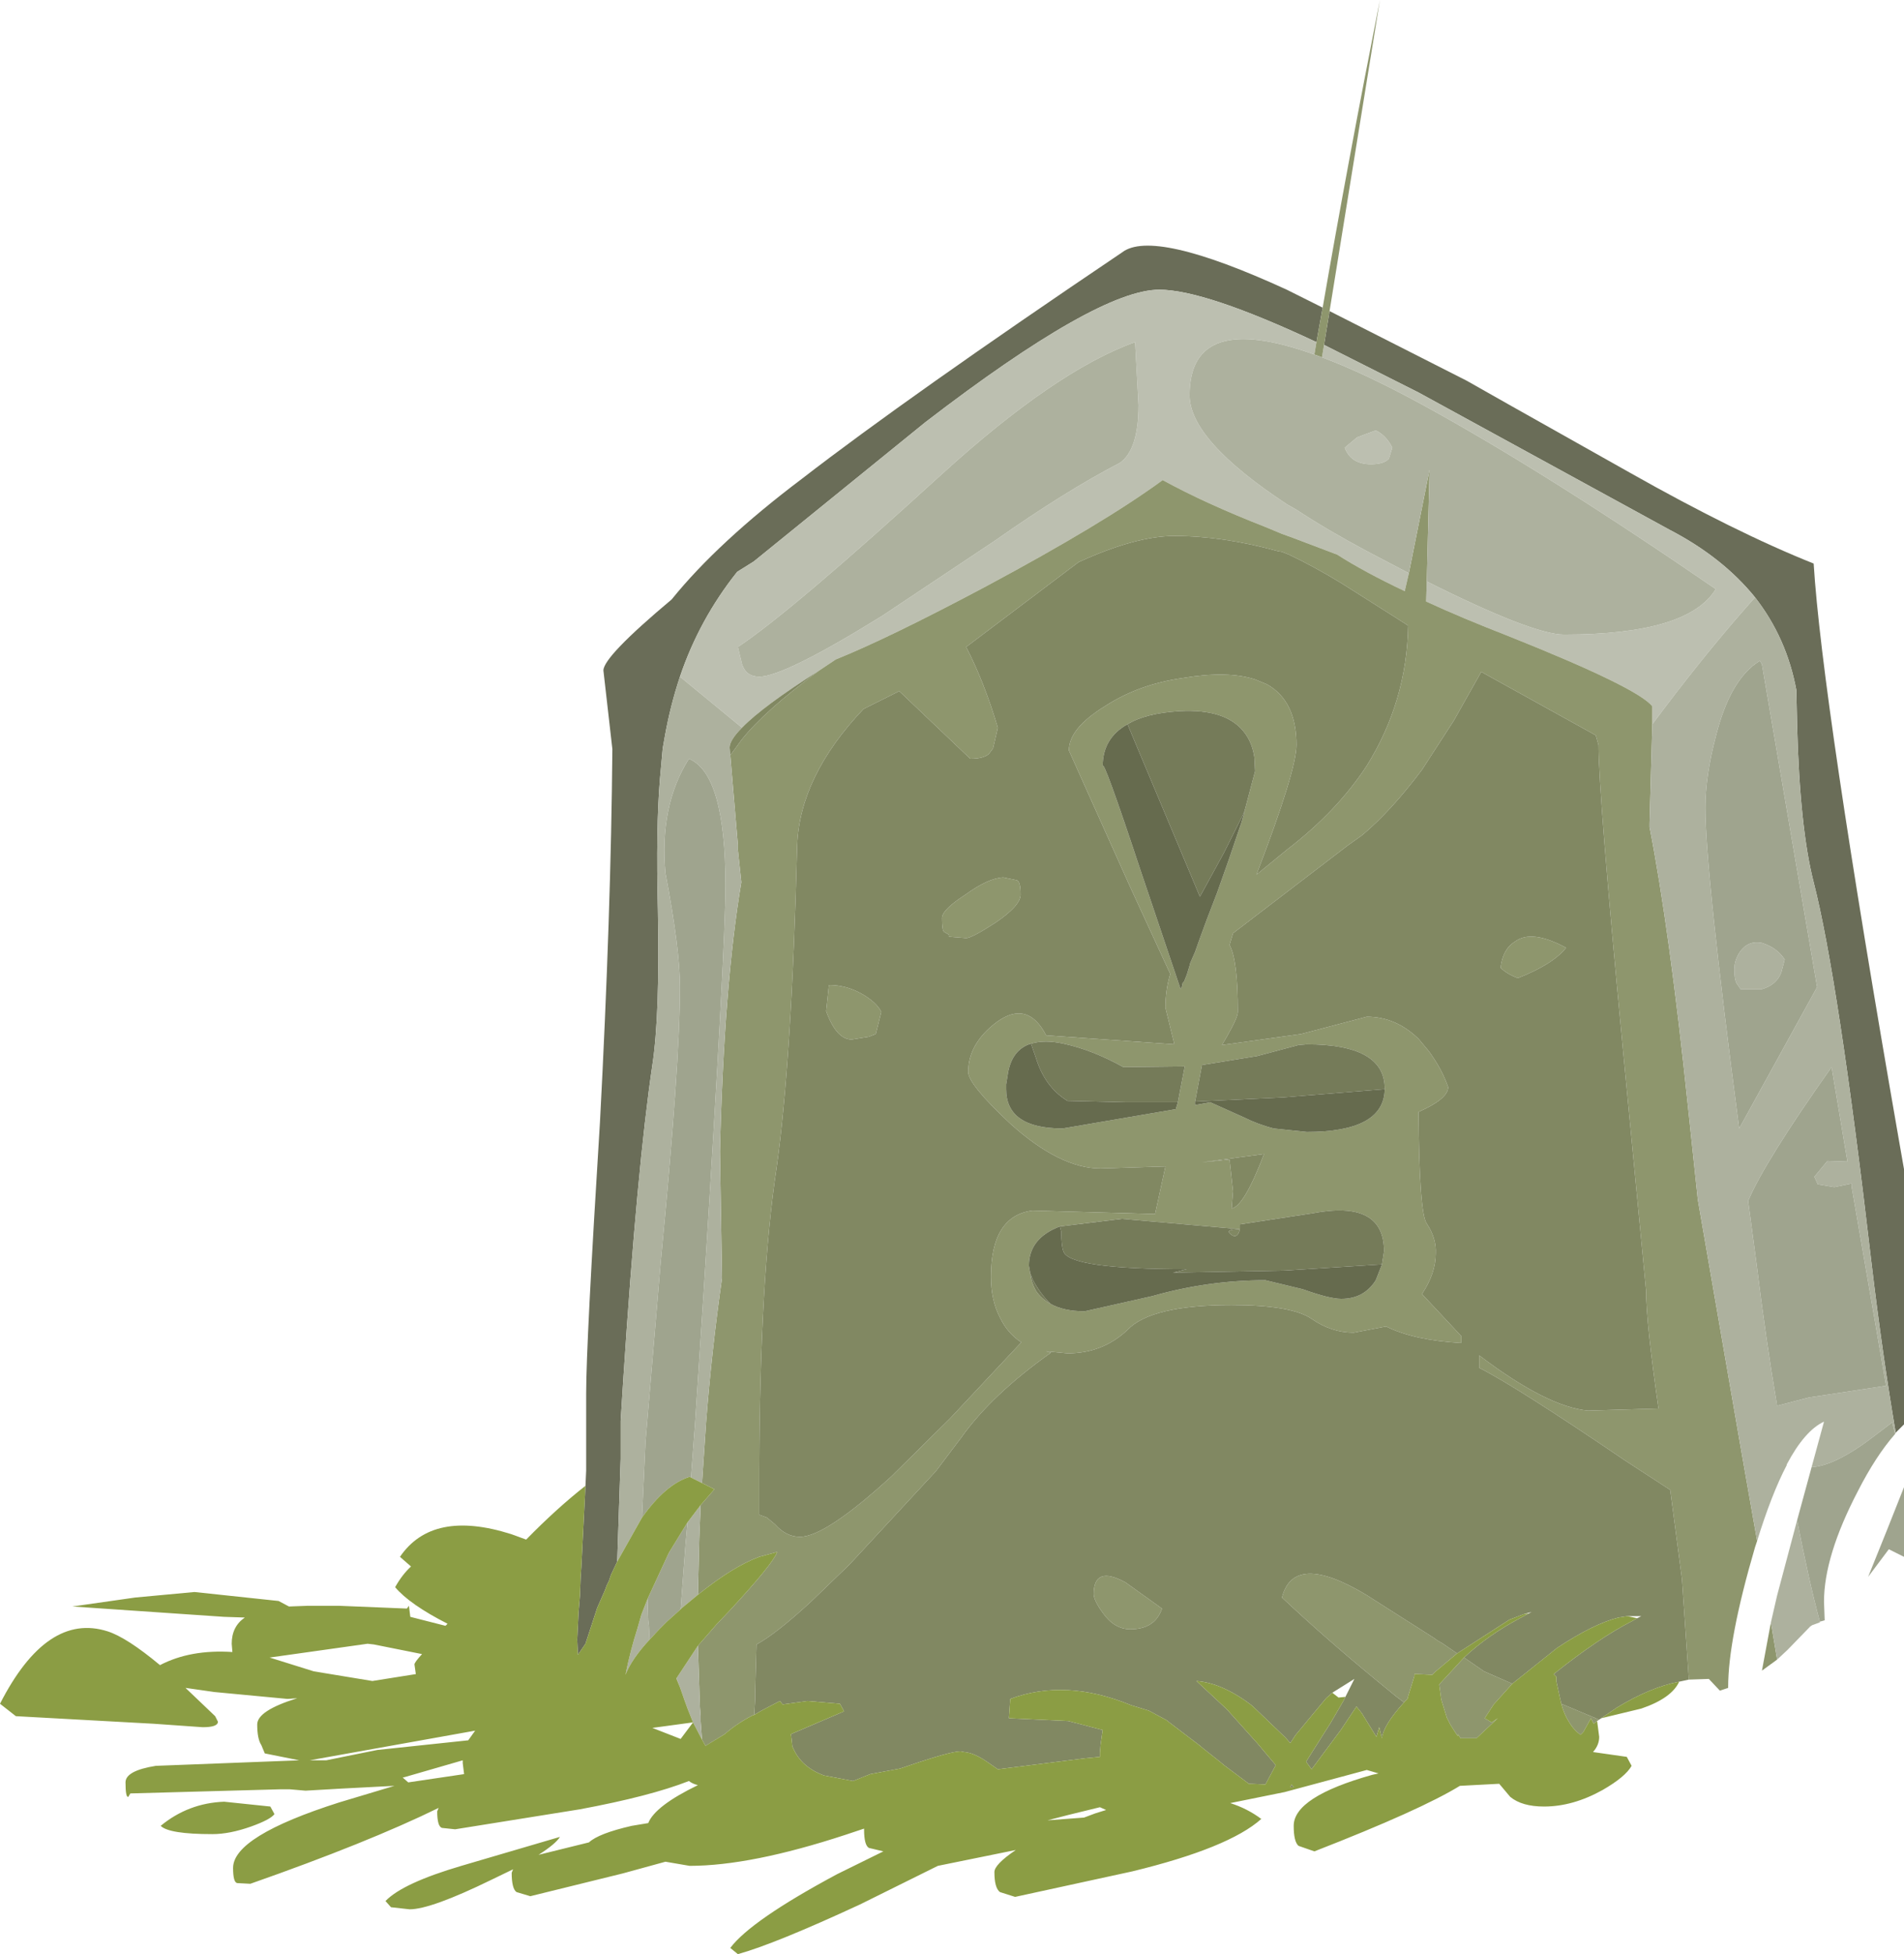 <?xml version="1.0" encoding="UTF-8" standalone="no"?>
<svg xmlns:ffdec="https://www.free-decompiler.com/flash" xmlns:xlink="http://www.w3.org/1999/xlink" ffdec:objectType="shape" height="141.65px" width="138.05px" xmlns="http://www.w3.org/2000/svg">
  <g transform="matrix(1.0, 0.0, 0.0, 1.0, -93.5, 152.9)">
    <path d="M188.95 -128.1 Q180.85 -131.9 177.55 -131.9 173.1 -131.9 160.6 -122.3 L148.15 -112.2 146.95 -111.45 Q144.2 -108.0 142.8 -103.85 142.1 -101.75 141.7 -99.5 L141.55 -98.65 141.35 -96.45 Q141.05 -92.85 141.2 -86.95 141.35 -79.3 140.8 -75.7 139.7 -68.3 138.7 -53.05 L138.5 -49.9 138.5 -48.15 138.5 -47.15 138.25 -39.7 137.8 -38.75 137.65 -38.3 137.5 -38.0 137.35 -37.6 136.8 -36.35 135.95 -33.75 135.4 -32.95 135.35 -34.05 135.45 -36.05 135.55 -37.25 135.6 -38.55 135.65 -39.3 135.95 -45.2 136.0 -46.3 136.0 -51.9 Q136.0 -55.5 137.0 -71.55 137.8 -86.7 137.9 -98.6 L137.25 -104.3 Q137.25 -105.3 142.2 -109.45 145.55 -113.6 151.65 -118.2 159.35 -124.15 174.85 -134.6 177.1 -136.35 186.8 -131.9 L189.4 -130.6 188.95 -128.1 M189.5 -127.9 L189.9 -130.35 199.85 -125.3 Q200.0 -125.2 211.65 -118.65 219.35 -114.3 225.0 -112.05 225.6 -102.25 231.2 -70.15 L231.55 -68.15 231.55 -49.65 230.95 -49.05 Q230.0 -54.6 229.2 -61.3 226.8 -81.9 225.0 -88.95 224.0 -92.85 223.8 -100.3 L223.75 -102.65 223.75 -102.85 Q223.05 -106.65 220.75 -109.6 218.4 -112.5 214.55 -114.5 L196.35 -124.45 189.5 -127.9" fill="#6a6d58" fill-rule="evenodd" stroke="none"/>
    <path d="M142.8 -103.85 Q144.2 -108.0 146.95 -111.45 L148.15 -112.2 160.6 -122.3 Q173.1 -131.9 177.55 -131.9 180.85 -131.9 188.95 -128.1 L188.8 -127.2 Q179.75 -130.45 179.75 -124.25 179.75 -121.0 186.8 -116.35 L187.5 -115.95 Q189.7 -114.5 192.6 -112.95 L195.65 -111.35 195.35 -110.05 Q192.4 -111.45 190.45 -112.7 L187.15 -113.95 186.45 -114.2 185.25 -114.7 Q180.9 -116.4 177.8 -118.1 173.5 -114.95 165.0 -110.4 157.95 -106.65 154.1 -105.1 L152.9 -104.3 Q148.8 -101.7 147.3 -100.15 L142.8 -103.85 M147.3 -104.75 Q147.6 -103.85 148.55 -103.85 150.35 -103.85 157.45 -108.25 L165.7 -113.75 Q170.75 -117.3 174.7 -119.35 176.05 -120.3 176.05 -123.55 L175.8 -128.1 Q170.05 -126.05 161.7 -118.45 150.85 -108.55 147.0 -106.0 L147.3 -104.75 M213.3 -100.4 L213.3 -101.7 Q212.25 -103.05 202.85 -106.8 199.5 -108.1 196.9 -109.3 L196.95 -110.75 Q204.65 -106.9 206.9 -106.9 215.9 -106.9 217.9 -110.2 205.6 -118.65 196.75 -123.5 192.45 -125.85 189.35 -127.0 L189.5 -127.9 196.35 -124.45 214.55 -114.5 Q218.4 -112.5 220.75 -109.6 L220.0 -108.75 Q216.8 -105.1 213.3 -100.4 M192.9 -119.25 Q191.45 -119.25 191.0 -120.45 L191.9 -121.2 193.25 -121.7 Q194.0 -121.35 194.45 -120.45 L194.2 -119.65 Q193.85 -119.25 192.9 -119.25" fill="#bcbfb0" fill-rule="evenodd" stroke="none"/>
    <path d="M152.9 -104.3 L154.1 -105.1 Q157.95 -106.65 165.0 -110.4 173.5 -114.95 177.8 -118.1 180.9 -116.4 185.25 -114.7 L186.45 -114.2 187.15 -113.95 190.45 -112.7 Q192.4 -111.45 195.35 -110.05 L195.65 -111.35 197.15 -118.85 196.95 -110.75 196.9 -109.3 Q199.5 -108.1 202.85 -106.8 212.25 -103.05 213.3 -101.7 L213.3 -100.4 213.1 -93.2 213.1 -92.95 Q214.55 -85.55 215.9 -72.55 L216.6 -65.95 219.8 -47.45 220.9 -41.2 220.75 -40.75 Q218.8 -34.1 218.8 -30.6 L218.8 -30.55 218.2 -30.35 217.4 -31.2 215.95 -31.15 215.45 -38.45 214.6 -44.9 211.3 -47.05 Q203.35 -52.45 200.75 -53.75 L200.75 -54.65 Q205.7 -50.9 208.65 -50.65 L213.75 -50.8 Q212.85 -57.05 212.85 -59.35 L211.15 -77.05 Q209.4 -95.4 209.4 -98.9 L209.2 -99.6 200.9 -104.2 198.9 -100.65 196.6 -97.1 Q194.35 -94.1 192.25 -92.35 L191.2 -91.6 182.9 -85.25 182.65 -84.4 Q183.25 -83.3 183.25 -79.55 183.25 -79.15 182.45 -77.75 L182.1 -77.15 187.85 -77.95 192.6 -79.2 Q194.7 -79.2 196.35 -77.6 L197.1 -76.7 Q198.05 -75.4 198.5 -74.1 198.5 -73.25 196.35 -72.3 196.4 -64.95 196.95 -64.2 197.65 -63.15 197.6 -62.05 197.6 -60.6 196.6 -59.1 L199.45 -56.05 199.45 -55.55 Q196.0 -55.75 194.0 -56.75 L191.65 -56.3 Q190.05 -56.3 188.6 -57.3 187.15 -58.3 182.8 -58.3 176.95 -58.3 175.25 -56.5 173.45 -54.8 170.9 -54.8 L169.35 -54.95 169.7 -54.85 Q165.4 -51.8 163.2 -48.7 L161.35 -46.25 155.1 -39.5 152.3 -36.8 Q149.75 -34.45 148.35 -33.7 L148.25 -30.15 148.25 -29.7 148.2 -28.8 148.2 -28.6 148.05 -28.55 Q146.9 -27.95 146.05 -27.2 L144.65 -26.35 144.4 -26.8 144.3 -28.15 144.3 -28.5 144.25 -29.15 144.1 -33.6 145.45 -35.15 146.4 -36.15 Q149.55 -39.55 149.85 -40.4 L148.55 -40.05 Q146.65 -39.35 144.1 -37.3 L144.2 -41.35 144.3 -43.8 145.3 -44.95 144.4 -45.4 144.7 -49.85 Q145.1 -55.0 145.85 -60.25 L145.7 -69.45 Q146.0 -81.55 147.25 -88.95 L147.0 -91.3 147.0 -91.65 146.45 -98.15 147.25 -99.25 Q148.9 -101.35 152.9 -104.3 M188.8 -127.2 L188.95 -128.1 189.4 -130.6 Q191.2 -141.0 193.55 -152.9 L189.9 -130.35 189.5 -127.9 189.35 -127.0 188.8 -127.2 M156.1 -101.5 Q151.5 -96.65 151.3 -91.65 150.9 -75.95 149.8 -68.2 148.6 -60.3 148.55 -46.45 L148.55 -44.9 148.55 -43.1 149.1 -42.9 149.7 -42.4 Q150.5 -41.5 151.5 -41.5 153.35 -41.5 158.15 -45.9 L162.4 -50.1 167.55 -55.6 Q166.55 -56.25 166.0 -57.4 165.35 -58.65 165.35 -60.35 165.35 -64.75 168.35 -65.15 L177.25 -64.9 178.0 -68.35 173.3 -68.2 Q170.35 -68.2 166.75 -71.45 163.7 -74.3 163.7 -75.2 163.7 -77.25 165.75 -78.8 168.0 -80.45 169.35 -77.85 L178.65 -77.2 178.0 -79.85 Q178.0 -81.15 178.35 -82.3 L175.4 -88.7 171.0 -98.5 Q171.0 -100.1 173.6 -101.7 176.05 -103.3 179.25 -103.75 182.5 -104.3 184.5 -103.65 L185.35 -103.3 Q187.5 -102.1 187.5 -98.9 187.5 -97.05 184.6 -89.5 L186.8 -91.3 Q190.45 -94.1 192.6 -97.4 195.5 -102.05 195.6 -107.55 L194.9 -108.0 190.8 -110.6 Q188.75 -111.85 186.95 -112.7 L186.45 -112.9 186.15 -112.95 Q182.15 -114.05 178.65 -114.05 175.85 -114.05 171.7 -112.15 L166.2 -108.0 163.55 -106.0 Q164.85 -103.5 165.85 -100.15 L165.5 -98.65 165.2 -98.25 Q164.8 -97.9 163.85 -97.9 L158.7 -102.8 156.1 -101.5 M156.0 -80.85 Q157.05 -80.25 157.4 -79.55 L157.0 -77.95 156.5 -77.75 155.25 -77.55 Q154.15 -77.55 153.4 -79.6 L153.6 -81.5 Q154.85 -81.5 156.0 -80.85 M161.8 -86.35 Q161.8 -86.95 163.5 -88.05 165.15 -89.25 166.25 -89.3 L167.2 -89.1 Q167.5 -89.05 167.5 -88.05 167.5 -87.25 165.65 -86.0 163.95 -84.9 163.55 -84.9 L162.3 -85.0 162.3 -85.15 161.95 -85.35 Q161.8 -85.45 161.8 -86.35 M209.3 -28.15 L209.05 -27.95 208.9 -28.25 208.85 -28.35 208.8 -28.25 208.3 -27.35 208.1 -27.15 Q207.6 -27.5 207.25 -28.1 206.9 -28.65 206.7 -29.4 L209.2 -28.35 209.3 -28.3 209.45 -28.25 209.3 -28.15 M203.15 -30.85 L201.8 -29.35 201.15 -28.35 201.65 -28.05 202.1 -28.35 200.55 -26.9 200.5 -26.9 199.4 -26.9 199.2 -27.2 199.2 -27.05 199.0 -27.35 198.65 -27.9 198.4 -28.4 198.0 -29.7 197.85 -30.8 199.65 -32.75 201.1 -31.75 203.15 -30.85 M199.15 -33.05 L197.6 -31.75 197.35 -31.5 196.2 -31.55 196.05 -31.55 196.05 -31.4 195.6 -29.95 195.55 -29.75 195.3 -29.5 194.7 -29.95 193.3 -31.1 Q189.7 -34.05 186.45 -37.1 187.3 -40.45 192.55 -37.3 L197.5 -34.15 Q197.75 -33.95 198.05 -33.8 L199.15 -33.05 M183.7 -94.0 L183.8 -94.35 184.5 -97.0 184.45 -98.0 Q184.3 -99.0 183.8 -99.7 182.5 -101.55 179.0 -101.35 176.55 -101.2 175.25 -100.4 173.45 -99.4 173.45 -97.35 173.45 -98.1 176.2 -89.8 L179.1 -81.2 179.2 -81.4 179.25 -81.65 179.35 -81.75 179.55 -82.25 179.75 -82.9 179.8 -83.1 180.15 -83.9 180.45 -84.75 181.0 -86.25 181.75 -88.2 182.6 -90.6 183.5 -93.25 183.75 -94.1 183.7 -94.0 M207.05 -84.2 Q206.1 -83.0 203.55 -82.0 202.75 -82.3 202.3 -82.75 202.45 -84.1 203.35 -84.65 204.55 -85.55 207.05 -84.2 M193.9 -73.95 L193.9 -74.0 Q193.9 -77.2 188.25 -77.2 L187.65 -77.15 184.65 -76.35 180.65 -75.7 180.15 -73.05 180.15 -72.8 181.25 -73.0 183.7 -71.9 Q184.7 -71.4 185.85 -71.1 L188.25 -70.85 Q193.85 -70.85 193.9 -73.95 M168.25 -77.25 Q166.8 -76.8 166.55 -74.9 L166.45 -74.3 166.45 -73.95 Q166.45 -71.1 170.55 -71.1 L178.75 -72.5 178.9 -73.0 179.4 -75.6 174.95 -75.55 Q172.7 -76.8 170.6 -77.25 169.25 -77.55 168.25 -77.25 M193.7 -61.25 L193.85 -62.2 Q193.85 -65.95 188.65 -64.95 L183.4 -64.15 183.4 -63.8 174.85 -64.55 170.35 -64.0 Q168.1 -63.15 168.1 -61.15 L168.2 -60.6 Q168.25 -60.0 168.6 -59.35 169.0 -58.75 169.65 -58.4 170.6 -57.85 172.15 -57.85 L177.05 -58.95 Q181.1 -60.1 185.25 -60.1 L187.95 -59.45 Q189.9 -58.75 190.75 -58.75 192.4 -58.75 193.25 -60.1 L193.7 -61.25 M182.8 -65.3 Q183.7 -65.45 185.15 -69.25 L180.65 -68.65 182.65 -68.85 182.9 -66.55 182.8 -65.3 M175.1 -38.2 L177.75 -36.3 Q177.25 -34.8 175.45 -34.8 174.3 -34.8 173.45 -36.0 172.8 -36.9 172.8 -37.35 172.8 -39.45 175.1 -38.2 M222.35 -32.6 L221.25 -31.8 221.9 -35.3 222.35 -32.6" fill="#8e966d" fill-rule="evenodd" stroke="none"/>
    <path d="M142.8 -103.85 L147.3 -100.15 Q146.4 -99.25 146.4 -98.7 L146.45 -98.15 147.0 -91.65 147.0 -91.3 147.25 -88.95 Q146.0 -81.55 145.7 -69.45 L145.85 -60.25 Q145.1 -55.0 144.7 -49.85 L144.4 -45.4 143.6 -45.8 143.9 -49.8 144.55 -59.75 Q146.1 -84.25 146.1 -88.7 146.1 -96.8 143.45 -97.9 141.3 -94.5 141.75 -89.6 142.8 -84.1 142.8 -81.35 142.8 -75.8 141.4 -61.35 L140.3 -48.35 140.05 -42.9 138.25 -39.7 138.5 -47.15 138.5 -48.15 138.5 -49.9 138.7 -53.05 Q139.7 -68.3 140.8 -75.7 141.35 -79.3 141.2 -86.95 141.05 -92.85 141.35 -96.45 L141.55 -98.65 141.7 -99.5 Q142.1 -101.75 142.8 -103.85 M195.65 -111.35 L192.6 -112.95 Q189.7 -114.5 187.5 -115.95 L186.8 -116.35 Q179.75 -121.0 179.75 -124.25 179.75 -130.45 188.8 -127.2 L189.35 -127.0 Q192.45 -125.85 196.75 -123.5 205.6 -118.65 217.9 -110.2 215.9 -106.9 206.9 -106.9 204.65 -106.9 196.95 -110.75 L197.15 -118.85 195.65 -111.35 M147.3 -104.75 L147.0 -106.0 Q150.85 -108.55 161.7 -118.45 170.05 -126.05 175.8 -128.1 L176.05 -123.55 Q176.05 -120.3 174.7 -119.35 170.75 -117.3 165.7 -113.75 L157.45 -108.25 Q150.35 -103.85 148.55 -103.85 147.6 -103.85 147.3 -104.75 M144.3 -43.8 L144.2 -41.35 144.1 -37.3 142.95 -36.35 142.85 -36.25 143.2 -40.9 143.35 -42.55 144.3 -43.8 M144.1 -33.6 L144.25 -29.15 144.3 -28.5 144.3 -28.15 144.4 -26.8 143.75 -28.05 143.35 -29.05 143.15 -29.6 142.8 -30.6 142.55 -31.25 144.1 -33.6 M220.9 -41.2 L219.8 -47.45 216.6 -65.95 215.9 -72.55 Q214.55 -85.55 213.1 -92.95 L213.1 -93.2 213.3 -100.4 Q216.8 -105.1 220.0 -108.75 L220.75 -109.6 Q223.05 -106.65 223.75 -102.85 L223.75 -102.65 223.8 -100.3 Q224.0 -92.85 225.0 -88.95 226.8 -81.9 229.2 -61.3 230.0 -54.6 230.95 -49.05 L230.9 -48.95 230.7 -49.8 229.45 -48.85 Q226.6 -46.65 224.85 -46.55 L225.75 -49.85 Q224.35 -49.2 223.05 -46.75 L223.05 -46.7 Q221.95 -44.6 220.9 -41.2 M140.45 -37.0 L140.5 -35.45 140.55 -35.05 140.6 -34.05 Q139.3 -32.65 138.85 -31.5 139.2 -33.25 139.7 -34.8 L140.0 -35.85 140.45 -37.0 M192.9 -119.25 Q193.85 -119.25 194.2 -119.65 L194.45 -120.45 Q194.0 -121.35 193.25 -121.7 L191.9 -121.2 191.0 -120.45 Q191.45 -119.25 192.9 -119.25 M217.9 -99.5 Q217.15 -96.65 217.15 -94.35 217.15 -89.7 219.6 -71.1 L225.25 -81.35 221.25 -104.75 221.1 -105.0 Q218.95 -103.7 217.9 -99.5 M221.25 -81.2 L219.7 -81.2 219.5 -81.5 Q219.25 -81.75 219.25 -82.65 219.25 -83.3 219.65 -83.9 220.25 -84.75 221.25 -84.55 222.35 -84.2 222.9 -83.35 L222.65 -82.4 Q222.3 -81.5 221.25 -81.2 M220.85 -61.35 Q221.55 -55.7 222.35 -51.0 L224.65 -51.6 230.25 -52.45 227.75 -66.9 227.75 -67.1 227.7 -67.1 226.5 -66.85 225.3 -67.05 225.05 -67.6 226.0 -68.75 227.45 -68.7 226.3 -75.55 Q221.45 -68.7 220.25 -65.85 L220.85 -61.35 M223.8 -42.7 Q224.65 -38.3 225.45 -35.35 L225.45 -35.3 224.9 -35.1 224.75 -35.0 223.1 -33.3 222.35 -32.6 221.9 -35.3 222.35 -37.25 223.8 -42.7" fill="#adb19e" fill-rule="evenodd" stroke="none"/>
    <path d="M147.3 -100.15 Q148.8 -101.7 152.9 -104.3 148.9 -101.35 147.25 -99.25 L146.45 -98.15 146.4 -98.7 Q146.4 -99.25 147.3 -100.15 M156.1 -101.5 L158.7 -102.8 163.85 -97.9 Q164.8 -97.9 165.2 -98.25 L165.5 -98.65 165.85 -100.15 Q164.85 -103.5 163.55 -106.0 L166.2 -108.0 171.7 -112.15 Q175.85 -114.05 178.65 -114.05 182.15 -114.05 186.15 -112.95 L186.45 -112.9 186.95 -112.7 Q188.75 -111.85 190.8 -110.6 L194.9 -108.0 195.6 -107.55 Q195.5 -102.05 192.6 -97.4 190.45 -94.1 186.8 -91.3 L184.6 -89.5 Q187.5 -97.05 187.5 -98.9 187.5 -102.1 185.35 -103.3 L184.5 -103.65 Q182.5 -104.3 179.25 -103.75 176.05 -103.3 173.6 -101.7 171.0 -100.1 171.0 -98.5 L175.4 -88.7 178.35 -82.3 Q178.0 -81.15 178.0 -79.85 L178.65 -77.2 169.35 -77.85 Q168.0 -80.45 165.75 -78.8 163.7 -77.25 163.7 -75.2 163.7 -74.3 166.75 -71.45 170.35 -68.2 173.3 -68.2 L178.0 -68.35 177.25 -64.9 168.35 -65.15 Q165.35 -64.75 165.35 -60.35 165.35 -58.65 166.0 -57.4 166.55 -56.25 167.55 -55.6 L162.4 -50.1 158.15 -45.9 Q153.35 -41.5 151.5 -41.5 150.5 -41.5 149.7 -42.4 L149.1 -42.9 148.55 -43.1 148.55 -44.9 148.55 -46.45 Q148.6 -60.3 149.8 -68.2 150.9 -75.95 151.3 -91.65 151.5 -96.65 156.1 -101.5 M148.2 -28.6 L148.2 -28.8 148.25 -29.7 148.25 -30.15 148.35 -33.7 Q149.75 -34.45 152.3 -36.8 L155.1 -39.5 161.35 -46.25 163.2 -48.7 Q165.4 -51.8 169.7 -54.85 L169.35 -54.95 170.9 -54.8 Q173.45 -54.8 175.25 -56.5 176.95 -58.3 182.8 -58.3 187.15 -58.3 188.6 -57.3 190.05 -56.3 191.65 -56.3 L194.0 -56.75 Q196.0 -55.75 199.45 -55.55 L199.45 -56.05 196.6 -59.1 Q197.6 -60.6 197.6 -62.05 197.65 -63.15 196.95 -64.2 196.4 -64.95 196.35 -72.3 198.5 -73.25 198.5 -74.1 198.05 -75.4 197.1 -76.7 L196.35 -77.6 Q194.7 -79.2 192.6 -79.2 L187.85 -77.95 182.1 -77.15 182.45 -77.75 Q183.25 -79.15 183.25 -79.55 183.25 -83.3 182.65 -84.4 L182.9 -85.25 191.2 -91.6 192.25 -92.35 Q194.35 -94.1 196.6 -97.1 L198.9 -100.65 200.9 -104.2 209.2 -99.6 209.4 -98.9 Q209.4 -95.4 211.15 -77.05 L212.85 -59.35 Q212.85 -57.05 213.75 -50.8 L208.65 -50.65 Q205.7 -50.9 200.75 -54.65 L200.75 -53.75 Q203.35 -52.45 211.3 -47.05 L214.6 -44.9 215.45 -38.45 215.95 -31.15 215.25 -31.0 Q213.15 -30.6 210.7 -29.1 L209.6 -28.35 209.45 -28.25 209.3 -28.3 209.2 -28.35 206.7 -29.4 206.6 -29.85 206.35 -31.0 206.35 -31.35 206.15 -31.55 Q209.4 -34.15 211.85 -35.4 L212.2 -35.6 212.5 -35.75 211.5 -35.75 210.85 -35.65 Q209.05 -35.2 206.4 -33.45 L203.15 -30.85 201.1 -31.75 199.65 -32.75 Q201.35 -34.35 203.7 -35.6 L204.35 -35.95 204.55 -36.05 204.0 -35.9 202.95 -35.5 199.15 -33.05 198.05 -33.8 Q197.75 -33.95 197.5 -34.15 L192.55 -37.3 Q187.3 -40.45 186.45 -37.1 189.7 -34.05 193.3 -31.1 L194.7 -29.95 195.3 -29.5 Q193.8 -27.85 193.7 -26.9 L193.5 -27.7 193.3 -27.0 192.4 -28.45 192.25 -28.7 191.85 -29.2 190.75 -27.55 188.6 -24.65 188.2 -25.2 188.45 -25.6 190.0 -28.05 190.9 -29.6 191.05 -29.9 191.7 -31.2 190.1 -30.2 189.65 -29.8 187.45 -27.15 187.05 -26.55 186.7 -26.95 184.3 -29.25 Q182.15 -30.9 180.25 -31.05 L182.45 -29.0 184.65 -26.55 186.0 -24.95 185.25 -23.55 184.05 -23.6 182.25 -24.95 181.95 -25.2 180.75 -26.15 180.45 -26.4 178.15 -28.15 178.1 -28.2 176.8 -28.9 175.5 -29.3 Q170.75 -31.25 166.75 -29.75 L166.65 -28.35 170.95 -28.15 173.45 -27.5 173.3 -26.45 173.25 -25.85 173.25 -25.55 172.2 -25.45 165.85 -24.65 165.2 -25.1 Q164.15 -25.85 163.4 -25.9 L163.15 -25.95 Q162.4 -25.95 159.2 -24.85 L158.75 -24.7 156.6 -24.3 155.35 -23.8 153.25 -24.2 Q151.6 -24.8 151.0 -26.2 L150.95 -26.3 150.85 -27.2 154.7 -28.85 154.4 -29.4 152.05 -29.6 150.25 -29.35 150.05 -29.6 148.8 -28.95 148.45 -28.75 148.2 -28.6 M161.8 -86.35 Q161.8 -85.45 161.95 -85.35 L162.3 -85.15 162.3 -85.0 163.55 -84.9 Q163.95 -84.9 165.65 -86.0 167.5 -87.25 167.5 -88.05 167.5 -89.05 167.2 -89.1 L166.25 -89.3 Q165.15 -89.25 163.5 -88.05 161.8 -86.95 161.8 -86.35 M156.0 -80.85 Q154.85 -81.5 153.6 -81.5 L153.4 -79.6 Q154.15 -77.55 155.25 -77.55 L156.5 -77.75 157.0 -77.95 157.4 -79.55 Q157.05 -80.25 156.0 -80.85 M207.05 -84.2 Q204.55 -85.55 203.35 -84.65 202.45 -84.1 202.3 -82.75 202.75 -82.3 203.55 -82.0 206.1 -83.0 207.05 -84.2 M183.4 -63.8 Q183.25 -63.15 182.85 -63.35 182.15 -63.8 183.4 -63.8 M182.8 -65.3 L182.9 -66.55 182.65 -68.85 180.65 -68.65 185.15 -69.25 Q183.7 -65.45 182.8 -65.3 M175.1 -38.2 Q172.8 -39.45 172.8 -37.35 172.8 -36.9 173.45 -36.0 174.3 -34.8 175.45 -34.8 177.25 -34.8 177.75 -36.3 L175.1 -38.2 M187.3 -23.35 L187.05 -23.35 187.15 -23.55 187.3 -23.35" fill="#818862" fill-rule="evenodd" stroke="none"/>
    <path d="M140.05 -42.9 L140.3 -48.35 141.4 -61.35 Q142.8 -75.8 142.8 -81.35 142.8 -84.1 141.75 -89.6 141.3 -94.5 143.45 -97.9 146.1 -96.8 146.1 -88.7 146.1 -84.25 144.55 -59.75 L143.9 -49.8 143.6 -45.8 143.5 -45.85 Q141.75 -45.3 140.05 -42.9 M143.35 -42.55 L143.2 -40.9 142.85 -36.25 141.85 -35.35 141.3 -34.8 140.6 -34.05 140.55 -35.05 140.5 -35.45 140.45 -37.0 142.0 -40.35 143.35 -42.55 M142.8 -30.6 L142.55 -31.2 142.55 -31.25 142.8 -30.6 M217.9 -99.5 Q218.95 -103.7 221.1 -105.0 L221.25 -104.75 225.25 -81.35 219.6 -71.1 Q217.15 -89.7 217.15 -94.35 217.15 -96.65 217.9 -99.5 M220.85 -61.35 L220.25 -65.85 Q221.45 -68.7 226.3 -75.55 L227.45 -68.7 226.0 -68.75 225.05 -67.6 225.3 -67.05 226.5 -66.85 227.7 -67.1 227.75 -67.1 227.75 -66.9 230.25 -52.45 224.65 -51.6 222.35 -51.0 Q221.55 -55.7 220.85 -61.35 M221.25 -81.2 Q222.3 -81.5 222.65 -82.4 L222.9 -83.35 Q222.35 -84.2 221.25 -84.55 220.25 -84.75 219.65 -83.9 219.25 -83.3 219.25 -82.65 219.25 -81.75 219.5 -81.5 L219.7 -81.2 221.25 -81.2 M230.9 -48.95 Q229.5 -47.35 228.2 -44.8 225.75 -40.1 225.75 -36.8 L225.8 -35.45 225.45 -35.35 Q224.65 -38.3 223.8 -42.7 L224.85 -46.55 Q226.6 -46.65 229.45 -48.85 L230.7 -49.8 230.9 -48.95 M231.55 -40.05 L230.45 -40.6 228.95 -38.6 230.3 -41.95 231.55 -45.1 231.55 -40.05" fill="#9fa48e" fill-rule="evenodd" stroke="none"/>
    <path d="M175.25 -100.4 Q176.55 -101.2 179.0 -101.35 182.5 -101.55 183.8 -99.7 184.3 -99.0 184.45 -98.0 L184.5 -97.0 183.8 -94.35 183.7 -94.0 182.25 -91.1 180.5 -87.9 175.25 -100.4 M180.15 -73.05 L180.65 -75.7 184.65 -76.35 187.65 -77.15 188.25 -77.2 Q193.9 -77.2 193.9 -74.0 L193.9 -73.95 186.5 -73.35 180.15 -73.05 M178.9 -73.0 L175.15 -73.0 170.9 -73.1 Q169.25 -74.1 168.6 -76.25 L168.25 -77.25 Q169.25 -77.55 170.6 -77.25 172.7 -76.8 174.95 -75.55 L179.4 -75.6 178.9 -73.0 M193.7 -61.25 L186.65 -60.8 178.55 -60.65 179.55 -60.9 Q171.0 -60.9 170.6 -62.2 170.45 -62.6 170.45 -63.6 L170.35 -64.0 174.85 -64.55 183.4 -63.8 183.4 -64.15 188.65 -64.95 Q193.85 -65.95 193.85 -62.2 L193.7 -61.25 M183.4 -63.8 Q182.15 -63.8 182.85 -63.35 183.25 -63.15 183.4 -63.8 M168.2 -60.6 L168.4 -60.1 Q168.95 -59.1 169.65 -58.4 169.0 -58.75 168.6 -59.35 168.25 -60.0 168.2 -60.6" fill="#757b59" fill-rule="evenodd" stroke="none"/>
    <path d="M183.7 -94.0 L183.75 -94.1 183.5 -93.25 182.6 -90.6 181.75 -88.2 181.0 -86.25 180.45 -84.75 180.15 -83.9 179.8 -83.1 179.75 -82.9 179.55 -82.25 179.35 -81.75 179.25 -81.65 179.2 -81.4 179.1 -81.2 176.2 -89.8 Q173.45 -98.1 173.45 -97.35 173.45 -99.4 175.25 -100.4 L180.5 -87.9 182.25 -91.1 183.7 -94.0 M180.15 -73.05 L186.5 -73.35 193.9 -73.95 Q193.85 -70.85 188.25 -70.85 L185.85 -71.1 Q184.7 -71.4 183.7 -71.9 L181.25 -73.0 180.15 -72.8 180.15 -73.05 M178.9 -73.0 L178.75 -72.5 170.55 -71.1 Q166.45 -71.1 166.45 -73.95 L166.45 -74.3 166.55 -74.9 Q166.8 -76.8 168.25 -77.25 L168.6 -76.25 Q169.25 -74.1 170.9 -73.1 L175.15 -73.0 178.9 -73.0 M170.35 -64.0 L170.45 -63.6 Q170.45 -62.6 170.6 -62.2 171.0 -60.9 179.55 -60.9 L178.55 -60.65 186.65 -60.8 193.7 -61.25 193.25 -60.1 Q192.4 -58.75 190.75 -58.75 189.9 -58.75 187.95 -59.45 L185.25 -60.1 Q181.1 -60.1 177.05 -58.95 L172.15 -57.85 Q170.6 -57.85 169.65 -58.4 168.95 -59.1 168.4 -60.1 L168.2 -60.6 168.1 -61.15 Q168.1 -63.15 170.35 -64.0" fill="#666b4e" fill-rule="evenodd" stroke="none"/>
    <path d="M135.95 -45.2 L135.65 -39.3 135.6 -38.55 135.55 -37.25 135.45 -36.05 135.35 -34.05 135.4 -32.95 135.95 -33.75 136.8 -36.35 137.35 -37.6 137.5 -38.0 137.65 -38.3 137.8 -38.75 138.25 -39.7 140.05 -42.9 Q141.75 -45.3 143.5 -45.85 L143.6 -45.8 144.4 -45.4 145.3 -44.95 144.3 -43.8 143.35 -42.55 142.0 -40.35 140.45 -37.0 140.0 -35.85 139.7 -34.8 Q139.2 -33.25 138.85 -31.5 139.3 -32.65 140.6 -34.05 L141.3 -34.8 141.85 -35.35 142.85 -36.25 142.95 -36.35 144.1 -37.3 Q146.65 -39.35 148.55 -40.05 L149.85 -40.4 Q149.55 -39.55 146.4 -36.15 L145.45 -35.15 144.1 -33.6 142.55 -31.25 142.55 -31.2 142.8 -30.6 143.15 -29.6 143.35 -29.05 143.75 -28.05 144.4 -26.8 144.65 -26.35 146.05 -27.2 Q146.9 -27.95 148.05 -28.55 L148.2 -28.6 148.45 -28.75 148.8 -28.95 150.05 -29.6 150.25 -29.35 152.05 -29.6 154.4 -29.4 154.7 -28.85 150.85 -27.2 150.95 -26.3 151.0 -26.2 Q151.6 -24.8 153.25 -24.2 L155.35 -23.8 156.6 -24.3 158.75 -24.7 159.2 -24.85 Q162.4 -25.95 163.15 -25.95 L163.4 -25.9 Q164.15 -25.85 165.2 -25.1 L165.85 -24.65 172.2 -25.45 173.25 -25.55 173.25 -25.85 173.3 -26.45 173.45 -27.5 170.95 -28.15 166.65 -28.35 166.75 -29.75 Q170.75 -31.25 175.5 -29.3 L176.8 -28.9 178.1 -28.2 178.15 -28.15 180.45 -26.4 180.75 -26.15 181.95 -25.2 182.25 -24.95 184.05 -23.6 185.25 -23.55 186.0 -24.95 184.65 -26.55 182.45 -29.0 180.25 -31.05 Q182.15 -30.9 184.3 -29.25 L186.7 -26.95 187.05 -26.55 187.45 -27.15 189.65 -29.8 190.1 -30.2 190.55 -29.85 191.05 -29.9 190.9 -29.6 190.0 -28.05 188.45 -25.6 188.2 -25.2 188.6 -24.65 190.75 -27.55 191.85 -29.2 192.25 -28.7 192.4 -28.45 193.3 -27.0 193.5 -27.7 193.7 -26.9 Q193.8 -27.85 195.3 -29.5 L195.55 -29.75 195.6 -29.95 196.05 -31.4 196.05 -31.55 196.2 -31.55 197.35 -31.5 197.6 -31.75 199.15 -33.05 202.95 -35.5 204.0 -35.9 204.35 -35.95 203.7 -35.6 Q201.35 -34.35 199.65 -32.75 L197.85 -30.8 198.0 -29.7 198.4 -28.4 198.65 -27.9 199.0 -27.35 199.2 -27.05 199.2 -27.2 199.4 -26.9 200.5 -26.9 200.55 -26.9 202.1 -28.35 201.65 -28.05 201.15 -28.35 201.8 -29.35 203.15 -30.85 206.4 -33.45 Q209.05 -35.2 210.85 -35.65 L211.5 -35.75 212.2 -35.6 211.85 -35.4 Q209.4 -34.15 206.15 -31.55 L206.35 -31.35 206.35 -31.0 206.6 -29.85 206.7 -29.4 Q206.9 -28.65 207.25 -28.1 207.6 -27.5 208.1 -27.15 L208.3 -27.35 208.8 -28.25 208.85 -28.35 208.9 -28.25 209.05 -27.95 209.3 -28.15 209.45 -27.0 Q209.45 -26.4 209.0 -25.9 L211.45 -25.55 211.8 -24.9 Q211.35 -24.1 209.7 -23.15 207.55 -21.95 205.45 -21.95 203.85 -21.95 203.0 -22.65 L202.2 -23.6 199.35 -23.45 Q196.5 -21.7 188.8 -18.7 L187.65 -19.1 Q187.3 -19.4 187.3 -20.55 187.3 -22.65 193.0 -24.25 L193.45 -24.35 192.6 -24.6 186.65 -23.0 182.7 -22.2 Q183.95 -21.8 184.95 -21.05 182.6 -18.95 175.6 -17.25 L167.1 -15.4 166.0 -15.75 Q165.6 -16.05 165.6 -17.2 165.6 -17.75 167.15 -18.8 L161.5 -17.65 155.85 -14.85 Q149.7 -12.0 147.0 -11.25 L146.45 -11.7 Q147.95 -13.7 154.2 -17.05 L157.55 -18.7 156.5 -18.95 Q156.15 -19.15 156.15 -20.3 L156.15 -20.35 154.8 -19.9 Q147.95 -17.65 143.5 -17.65 L141.75 -17.95 138.65 -17.1 131.95 -15.45 130.95 -15.75 Q130.6 -16.0 130.6 -17.15 L130.7 -17.4 129.15 -16.65 Q124.75 -14.5 123.2 -14.5 L121.85 -14.65 121.45 -15.1 Q122.7 -16.4 126.95 -17.65 L134.1 -19.75 Q133.8 -19.25 132.55 -18.45 L136.2 -19.35 Q136.9 -20.0 139.3 -20.55 L140.5 -20.75 Q141.0 -22.0 144.1 -23.5 143.7 -23.6 143.45 -23.8 140.65 -22.7 135.55 -21.75 L126.5 -20.3 125.55 -20.4 Q125.2 -20.5 125.2 -21.6 L125.3 -21.85 Q120.2 -19.35 111.65 -16.35 L110.7 -16.4 Q110.4 -16.45 110.4 -17.5 110.4 -19.8 118.1 -22.25 L122.1 -23.45 118.25 -23.25 115.65 -23.1 114.5 -23.2 113.85 -23.2 102.95 -22.9 102.8 -22.65 Q102.6 -22.6 102.6 -23.7 102.6 -24.55 104.8 -24.9 L115.2 -25.3 112.7 -25.8 112.45 -26.4 Q112.15 -26.85 112.15 -27.9 112.15 -28.9 115.05 -29.8 L114.35 -29.75 109.05 -30.25 106.95 -30.55 109.1 -28.5 109.3 -28.1 Q109.3 -27.7 108.2 -27.7 L104.65 -27.95 94.65 -28.5 93.5 -29.4 Q96.9 -36.05 101.3 -34.65 102.7 -34.2 105.1 -32.2 107.3 -33.35 110.35 -33.15 L110.3 -33.75 Q110.3 -35.0 111.25 -35.65 L109.75 -35.7 98.75 -36.45 103.3 -37.1 107.6 -37.5 113.7 -36.85 114.45 -36.45 115.8 -36.5 118.1 -36.5 123.0 -36.3 123.15 -36.5 123.25 -35.7 125.8 -35.05 125.95 -35.2 Q123.2 -36.6 122.15 -37.85 122.65 -38.75 123.3 -39.35 L122.5 -40.05 Q124.85 -43.5 130.55 -41.7 L131.65 -41.3 Q133.85 -43.55 135.95 -45.2 M120.15 -33.75 L113.05 -32.75 116.25 -31.75 120.5 -31.05 123.65 -31.55 123.55 -32.25 Q123.55 -32.4 124.1 -33.0 L120.6 -33.7 120.15 -33.75 M120.85 -26.05 L127.45 -26.75 127.95 -27.45 115.95 -25.3 117.15 -25.3 120.85 -26.05 M113.4 -21.4 Q113.1 -21.0 111.7 -20.5 110.15 -19.95 108.9 -19.95 105.75 -19.95 105.15 -20.55 107.15 -22.2 109.75 -22.3 L113.1 -21.95 113.4 -21.4 M143.75 -28.05 L140.8 -27.65 142.85 -26.85 143.75 -28.05 M127.05 -25.3 L122.9 -24.1 122.7 -24.05 123.1 -23.7 127.15 -24.3 127.05 -25.1 127.05 -25.3 M173.25 -21.9 L171.0 -21.35 169.45 -20.95 172.1 -21.15 172.9 -21.45 173.7 -21.7 173.25 -21.9 M187.3 -23.35 L187.15 -23.55 187.05 -23.35 187.3 -23.35 M209.6 -28.35 L210.7 -29.1 Q213.15 -30.6 215.25 -31.0 214.7 -29.8 212.5 -29.05 L209.6 -28.35" fill="#8b9d44" fill-rule="evenodd" stroke="none"/>
  </g>
</svg>
